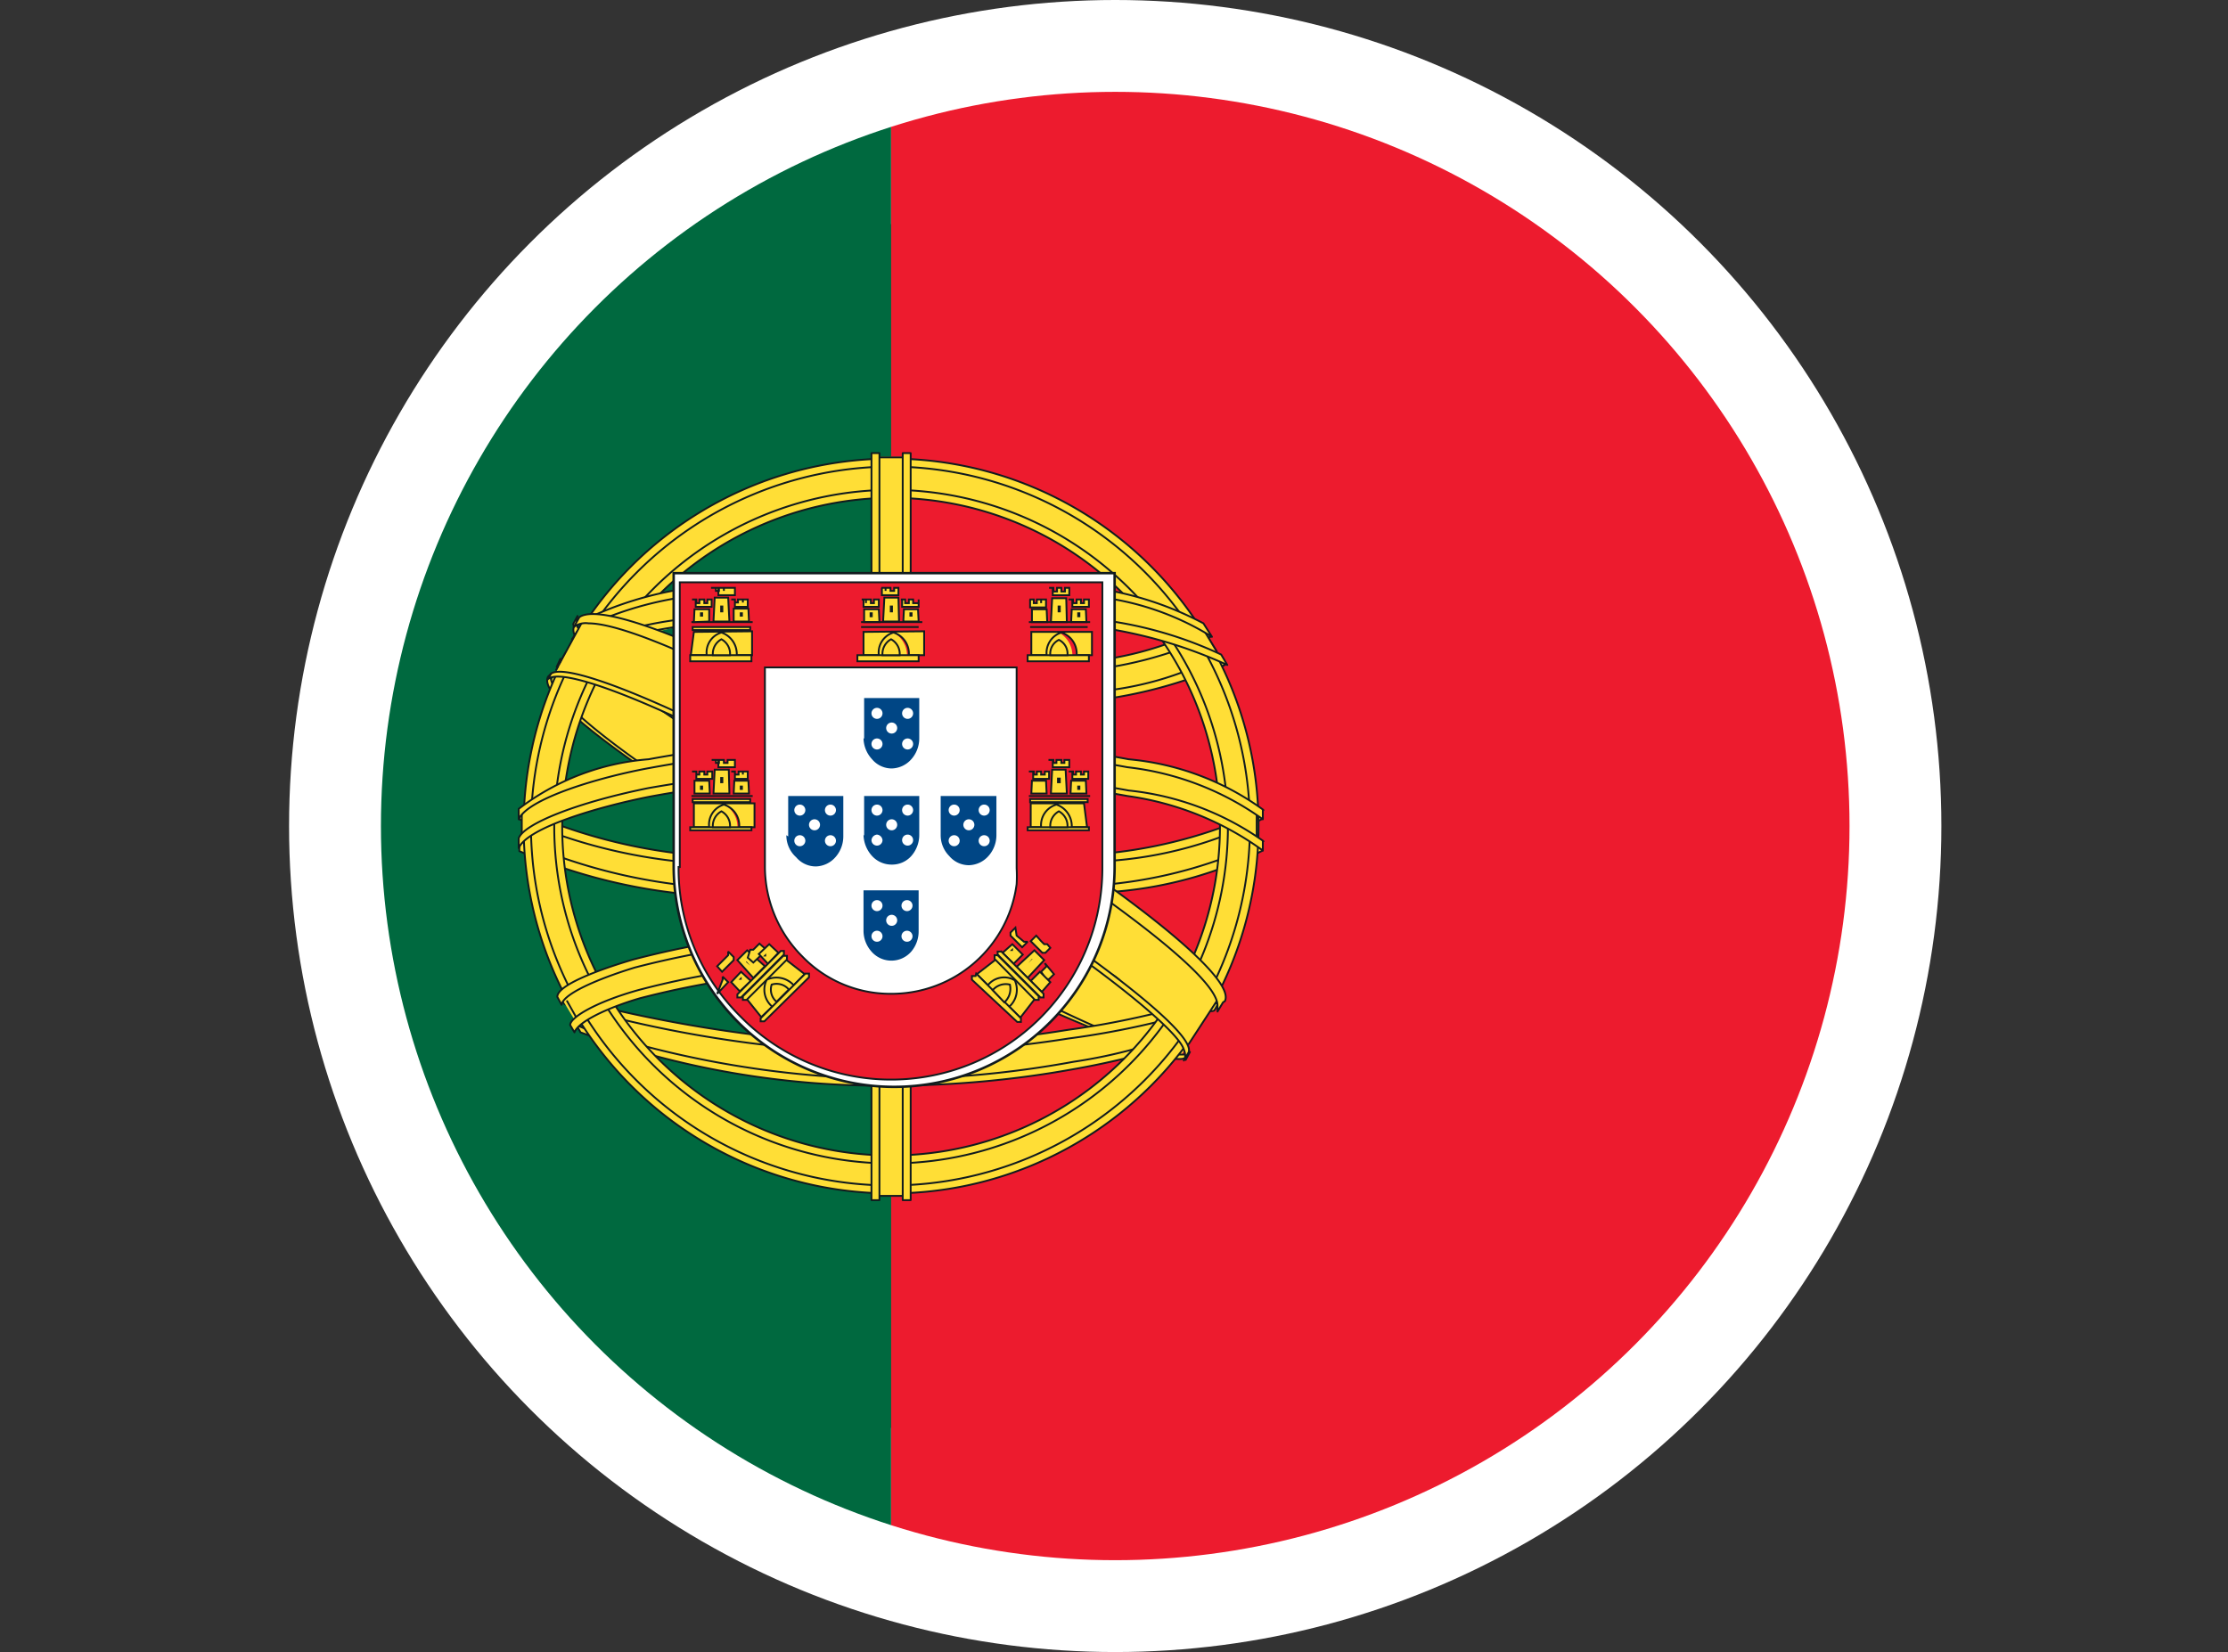 <svg xmlns="http://www.w3.org/2000/svg" xmlns:xlink="http://www.w3.org/1999/xlink" viewBox="0 0 36.38 26.98"><rect x="0" y="0" width="36.38" height="26.98" fill="#333333" stroke="none"/><defs><style>.cls-1,.cls-12,.cls-14,.cls-15,.cls-17,.cls-18,.cls-2{fill:none;}.cls-2{stroke:#fff;stroke-miterlimit:10;stroke-width:3px;}.cls-3{clip-path:url(#clip-path);}.cls-20,.cls-4{fill:#ed1b2e;}.cls-11,.cls-13,.cls-16,.cls-22,.cls-23,.cls-24,.cls-25,.cls-26,.cls-27,.cls-28,.cls-29,.cls-30,.cls-31,.cls-32,.cls-33,.cls-34,.cls-35,.cls-36,.cls-37,.cls-38,.cls-39,.cls-4,.cls-40,.cls-41,.cls-42,.cls-5,.cls-6,.cls-7{fill-rule:evenodd;}.cls-5{fill:#00693f;}.cls-10,.cls-11,.cls-13,.cls-23,.cls-24,.cls-25,.cls-26,.cls-27,.cls-28,.cls-29,.cls-30,.cls-31,.cls-32,.cls-33,.cls-34,.cls-35,.cls-36,.cls-37,.cls-38,.cls-39,.cls-40,.cls-41,.cls-42,.cls-6,.cls-7,.cls-8,.cls-9{fill:#ffde36;}.cls-10,.cls-11,.cls-12,.cls-13,.cls-14,.cls-15,.cls-18,.cls-19,.cls-20,.cls-23,.cls-24,.cls-25,.cls-26,.cls-27,.cls-28,.cls-29,.cls-30,.cls-31,.cls-32,.cls-33,.cls-34,.cls-35,.cls-36,.cls-37,.cls-38,.cls-39,.cls-40,.cls-41,.cls-42,.cls-7,.cls-8,.cls-9{stroke:#111b1e;}.cls-10,.cls-11,.cls-12,.cls-13,.cls-14,.cls-15,.cls-17,.cls-18,.cls-7,.cls-8,.cls-9{stroke-linecap:round;stroke-linejoin:round;}.cls-7{stroke-width:0.03px;}.cls-8{stroke-width:0.03px;}.cls-11,.cls-12,.cls-9{stroke-width:0.03px;}.cls-10{stroke-width:0.03px;}.cls-13{stroke-width:0.03px;}.cls-14{stroke-width:0.03px;}.cls-15{stroke-width:0.03px;}.cls-16{fill:#111b1e;}.cls-17{stroke:#ed1b2e;stroke-width:0.06px;}.cls-18{stroke-width:0.03px;}.cls-19,.cls-22{fill:#fff;}.cls-19,.cls-20,.cls-23,.cls-24,.cls-25,.cls-26,.cls-27,.cls-28,.cls-29,.cls-30,.cls-31,.cls-32,.cls-33,.cls-34,.cls-35,.cls-36,.cls-37,.cls-38,.cls-39,.cls-40,.cls-41,.cls-42{stroke-miterlimit:2.61;}.cls-19{stroke-width:0.04px;}.cls-20{stroke-width:0.03px;}.cls-21{fill:#004685;}.cls-23{stroke-width:0.03px;}.cls-24{stroke-width:0.03px;}.cls-25{stroke-width:0.03px;}.cls-26{stroke-width:0.03px;}.cls-27{stroke-width:0.03px;}.cls-28{stroke-width:0.03px;}.cls-29{stroke-width:0.03px;}.cls-30{stroke-width:0.03px;}.cls-31{stroke-width:0.03px;}.cls-32{stroke-width:0.03px;}.cls-33{stroke-width:0.03px;}.cls-34{stroke-width:0.03px;}.cls-35{stroke-width:0.03px;}.cls-36{stroke-width:0.03px;}.cls-37{stroke-width:0.03px;}.cls-38{stroke-width:0.03px;}.cls-39{stroke-width:0.03px;}.cls-40{stroke-width:0.03px;}.cls-41{stroke-width:0.03px;}.cls-42{stroke-width:0.03px;}</style><clipPath id="clip-path"><circle class="cls-1" cx="18.21" cy="13.49" r="11.99"/></clipPath></defs><title>portugal</title><g id="Layer_2" data-name="Layer 2"><g id="OBJECTS"><circle class="cls-2" cx="18.21" cy="13.49" r="11.99"/><g class="cls-3"><polygon class="cls-4" points="14.55 1.36 36.38 1.36 36.38 25.61 14.55 25.61 14.55 1.36 14.55 1.36"/><polygon class="cls-5" points="0 1.36 14.55 1.36 14.55 25.61 0 25.61 0 1.36 0 1.36"/><path class="cls-6" d="M19.29,17.25C17.46,17.19,9.06,12,9,11.12l.46-.78c.83,1.21,9.42,6.31,10.26,6.13l-.44.78Z"/><path class="cls-7" d="M9.37,10.24c-.16.44,2.19,1.9,5,3.62s5.28,2.79,5.46,2.64a1.18,1.18,0,0,0,.08-.16c0,.06-.12.07-.24,0a28,28,0,0,1-5.24-2.63c-2.48-1.5-4.63-2.89-5-3.47a.48.48,0,0,1,0-.18h0l-.07.13v0Zm10,7c0,.06-.09.06-.2.05a22,22,0,0,1-5.22-2.56c-2.87-1.71-5.23-3.27-5-3.68L9,11H9c-.23.69,4.66,3.49,5,3.67,2.84,1.75,5.22,2.78,5.43,2.51l-.07.13Z"/><path class="cls-6" d="M14.56,11.62a17.15,17.15,0,0,0,5.4-.77l-.28-.45a15.5,15.5,0,0,1-5.13.74c-2.47,0-4.22-.25-5.09-.83l-.27.48a13.25,13.25,0,0,0,5.37.83Z"/><path class="cls-8" d="M20,10.86a7.58,7.58,0,0,1-2.14.58,21.92,21.92,0,0,1-3.34.24,22.27,22.27,0,0,1-3.19-.2,9.17,9.17,0,0,1-2.24-.59l.06-.13a9.9,9.9,0,0,0,2.2.59,23.63,23.63,0,0,0,3.17.2,21.4,21.4,0,0,0,3.31-.25,5.32,5.32,0,0,0,2.08-.59l.09.15Zm-.24-.46a6.42,6.42,0,0,1-2.05.55,22.8,22.8,0,0,1-3.17.23,22,22,0,0,1-3.06-.2,8.66,8.66,0,0,1-2.14-.54l.08-.12a7.4,7.4,0,0,0,2.07.53,22,22,0,0,0,3.05.19,22.19,22.19,0,0,0,3.14-.23,5.49,5.49,0,0,0,2-.56l.09.15Z"/><path class="cls-6" d="M8.54,13.83c1.13.61,3.63.91,6,.93,2.16,0,5-.33,6-.89l0-.6c-.32.51-3.34,1-6,1s-5.16-.43-6-1v.54Z"/><path class="cls-9" d="M20.62,13.74v.15a6.63,6.63,0,0,1-2.39.67,24,24,0,0,1-3.71.26A24.58,24.58,0,0,1,11,14.58a9.1,9.1,0,0,1-2.52-.68v-.17a9.09,9.09,0,0,0,2.54.71,22.91,22.91,0,0,0,3.51.24,25.18,25.18,0,0,0,3.69-.25,7.51,7.51,0,0,0,2.41-.69Zm0-.51v.14a6.55,6.55,0,0,1-2.39.68,25.38,25.38,0,0,1-3.71.25A23.2,23.2,0,0,1,11,14.06a8.72,8.72,0,0,1-2.52-.68v-.17a8.79,8.79,0,0,0,2.54.72,24.27,24.27,0,0,0,3.51.24,25.08,25.08,0,0,0,3.69-.25,7.78,7.78,0,0,0,2.41-.69Z"/><path class="cls-6" d="M14.54,17.14a20.18,20.18,0,0,1-5.29-.82l.35.54a14,14,0,0,0,5,.81,12.78,12.78,0,0,0,4.91-.8l.35-.56a18.53,18.53,0,0,1-5.28.83Z"/><path class="cls-10" d="M19.6,16.74l-.16.24a13.58,13.58,0,0,1-1.85.47,16.79,16.79,0,0,1-3.05.28,14.31,14.31,0,0,1-5.06-.87l-.07-.12v0l.12.05a16.34,16.34,0,0,0,5,.83,16.8,16.8,0,0,0,3-.28,8.61,8.61,0,0,0,2-.55l0,0Zm.31-.5h0l-.12.2a13.68,13.68,0,0,1-2.34.52,19.89,19.89,0,0,1-2.88.24,20,20,0,0,1-5.35-.8l-.07-.13a22.93,22.93,0,0,0,5.42.8,19.48,19.48,0,0,0,2.86-.25,14.19,14.19,0,0,0,2.33-.52h0l.16-.06Z"/><path class="cls-6" d="M14.54,8.1a5.39,5.39,0,1,1-5.39,5.39A5.38,5.38,0,0,1,14.54,8.1Zm0-.54a5.93,5.93,0,1,1-5.92,5.93,5.94,5.94,0,0,1,5.92-5.93Z"/><path class="cls-11" d="M14.55,7.49a6,6,0,1,1-6,6,6,6,0,0,1,6-6Zm0,.13a5.87,5.87,0,1,1-5.88,5.87,5.9,5.9,0,0,1,5.88-5.87Z"/><path class="cls-11" d="M14.55,8a5.5,5.5,0,1,1-5.5,5.5A5.52,5.52,0,0,1,14.55,8Zm0,.13a5.37,5.37,0,1,1-5.37,5.37,5.4,5.4,0,0,1,5.37-5.37Z"/><polygon class="cls-6" points="14.3 7.46 14.82 7.46 14.82 19.54 14.3 19.54 14.3 7.46 14.3 7.46"/><path class="cls-12" d="M14.37,7.47h.37m-.37,12.06h.37"/><path class="cls-13" d="M14.74,7.4h.13V19.6h-.13V7.4Zm-.51,0h.13V19.6h-.13V7.4Z"/><path class="cls-6" d="M8.52,13.24c.75-.69,3.53-1.14,6-1.13s5.38.52,6,1.11v.52c-.53-.5-2.8-1.1-6-1.1s-5.56.6-6,1.11v-.51Z"/><path class="cls-14" d="M8.52,13.26v.45m12-.43v.45"/><path class="cls-9" d="M14.55,12.56a21.15,21.15,0,0,1,3.88.35,4.62,4.62,0,0,1,2.19.82v.16A4.91,4.91,0,0,0,18.41,13a21.07,21.07,0,0,0-3.86-.34,21.1,21.1,0,0,0-3.94.35c-.86.17-2,.51-2.14.84v-.16c.08-.23.93-.58,2.12-.82a23.1,23.1,0,0,1,4-.35Zm0-.51a20.31,20.31,0,0,1,3.88.35,4.41,4.41,0,0,1,2.19.82v.16a4.69,4.69,0,0,0-2.21-.85,21,21,0,0,0-3.86-.35,21.69,21.69,0,0,0-3.93.36c-.83.15-2,.5-2.15.84v-.17a4,4,0,0,1,2.12-.81,21.24,21.24,0,0,1,4-.35Z"/><path class="cls-6" d="M14.52,9.42a13,13,0,0,1,5.07.77l.33.57a12.94,12.94,0,0,0-5.4-.79,13.53,13.53,0,0,0-5.34.81l.38-.65a13.83,13.83,0,0,1,5-.71Z"/><line class="cls-15" x1="19.65" y1="10.28" x2="19.87" y2="10.64"/><path class="cls-8" d="M14.55,9.89a20.29,20.29,0,0,1,3.48.24,6.51,6.51,0,0,1,1.91.56l.1.17a7.62,7.62,0,0,0-2-.6A20.05,20.05,0,0,0,14.55,10a21.4,21.4,0,0,0-3.52.24,6.16,6.16,0,0,0-1.89.59l.1-.18A6.21,6.21,0,0,1,11,10.13a21,21,0,0,1,3.54-.24Zm0-.52a19.92,19.92,0,0,1,3.36.24,5.37,5.37,0,0,1,1.74.57l.14.22a4.53,4.53,0,0,0-1.94-.66,21.43,21.43,0,0,0-3.3-.23,20.59,20.59,0,0,0-3.38.24,5.68,5.68,0,0,0-1.68.52l.12-.18a5.78,5.78,0,0,1,1.54-.47,20.66,20.66,0,0,1,3.4-.25Z"/><path class="cls-6" d="M17.53,16a15.27,15.27,0,0,0-3-.23c-3.73.05-4.93.77-5.08,1l-.27-.45c.94-.69,3-1.07,5.37-1a18.46,18.46,0,0,1,3.22.28l-.26.45Z"/><line class="cls-12" x1="9.26" y1="16.35" x2="9.44" y2="16.67"/><path class="cls-10" d="M14.53,15.7a17.79,17.79,0,0,1,3,.24l-.07.12a16.13,16.13,0,0,0-3-.22,14.56,14.56,0,0,0-4,.46c-.39.11-1,.35-1.08.56l-.07-.12c0-.12.4-.37,1.11-.57a14.35,14.35,0,0,1,4-.47Zm0-.52a18.89,18.89,0,0,1,3.26.28l-.07.13a17.4,17.4,0,0,0-3.18-.28,15.41,15.41,0,0,0-4.17.49c-.43.13-1.17.4-1.2.61l-.07-.13c0-.19.66-.44,1.24-.61a15.16,15.16,0,0,1,4.19-.49Z"/><path class="cls-16" d="M13.46,15.54a.05.05,0,0,1,0,0s0,0,0,0h0l0,0a0,0,0,0,1,0,0,0,0,0,0,0,0,0l0,0h-.06l0,0v0Zm0,0s0,0,0,0h.06s0,0,0,0v0h0s0,0,0,0Zm.14,0h0v0h0v0h0v0Zm.13,0h0l0,0H13.7v0s0,0,0,0h0a0,0,0,0,1,0,0h-.06s0,0,0,0h0Zm0,0h0s0,0,0,0h0v0Zm.07.05h0v0h0a0,0,0,0,1,0,0s0,0,0,0v0h.06v.11h-.05v0Zm0-.05a0,0,0,0,0,0,0h0s0,0,0,0a0,0,0,0,0,0,0h0v0Zm.07,0v-.09h0v0h0l0,0h0v.07h0v-.05h0v.06h0v-.05h0v.05Zm.18,0h0s0,0,0,0H14a0,0,0,0,1,0,0l0,0h.05s0,0,0,0H14v0h0s0,0,0,0Zm0,0h0v0h0v0Zm.07.05v-.08h0s0,0,0,0h0v.07h0v-.05s0,0,0,0h0s0,0,0,0v.05Zm.11,0h0v-.07h0v0h0v0h0v0h0Zm0,0a0,0,0,0,1,0,0h0a0,0,0,0,1,0,.06h-.06s0,0,0,0Zm0,0v0h0a0,0,0,0,1,0,0s0,0,0,0h0s0,0,0,0Zm.17,0h0a0,0,0,0,0,0,0h0s0,0,0,0,0,0,0,0l0,0h.05a0,0,0,0,1,0,0h-.06s0,0,0,0h0Zm0,0h0Zm.06.05,0-.11h0l0,.11Zm.05-.1h0Zm0,.1v-.08h0v.08Zm0,0,0-.08h.09v.08h0V15.5h0v.07h0v-.07h0v.06Zm.14-.1h0Zm0,.1v-.08h0v.08Zm0,0,0-.08h.05v.05h0V15.5h0v.07Zm.14,0h0s0,0,0,0h.06v0h0v0h0Zm0,0h0v0Zm.08,0h0s0,0,0,0h0s0,0,0,0v-.06h0v0h0l0,.11Zm0,0s0,0,0,0h0v0h0s0,0,0,0Zm.07,0s0,0,0,0H15a0,0,0,0,1,0,0v0l0,0h0a0,0,0,0,1,0,0Zm0,0v0h0l0,0s0,0,0,0h0v0Zm.11,0v-.08h0v0Zm.11,0h0v0h-.05s0,0,0,0l0,0h.05s0,0,0,0h-.05s0,0,0,0h0Zm0,0h0v0h0s0,0,0,0Zm.06,0h0a0,0,0,0,0,0,0h0v0h-.05s0,0,0,0Zm.07.06,0-.11h.06v0s0,0,0,0v0l0,0h0v0Zm0-.07v0a0,0,0,0,0,0,0h0v0h0s0,0,0,0Zm.12,0h0a0,0,0,0,1,0,0h0l0,0s0,0,0,0a0,0,0,0,1,0,0h.05a0,0,0,0,1,0,0h-.06v0h0Zm0,0h0a0,0,0,0,0,0,0h0Zm.08,0v0h0v0Zm0,.1v-.09h0v.08Zm.06,0h0V15.5h0v0h0v0h0v0h0Zm.06,0h0v0h0v0h0Zm0,0h0Zm.07,0v0h0l0,0v0a0,0,0,0,1,0,0H15.6s0,0,0,0Zm0,0v0h0l0,0a0,0,0,0,0,0,0h0s0,0,0,0Zm.1.07,0-.11h.06s0,0,0,0v0h-.06v0Zm0-.07v0h0s0,0,0,0v0h0s0,0,0,0Zm.06.05,0-.09h0v.05Zm0,0s0,0,0,0h.05a0,0,0,0,1,0,0v0h-.06a0,0,0,0,1,0,0Zm0,0v0h0s0,0,0,0,0,0,0,0h0s0,0,0,0ZM16,15.5v0h0v0Zm0,.13v0h0l0-.09h0v.1h0Zm.12-.06h0l0,0h0v0s0,0,0,0h0s0,0,0,0H16s0,0,0,0h0l0,0Zm0,0h0s0,0,0,0Z"/><path class="cls-16" d="M16.11,15.58h0l0,0h0l0,0s0,0,0,0,0,0,0,0h.06v0h0v.05h0Zm.05,0h0v-.05h0v0h0v0h0v.05h0Zm0,0,0,0h0s0,0,0,0,0,0,0,0,0,0,0,0h0l0,0v0Zm0,0v0h0v0h0l0,0Zm.16.06h0s0,0,0,0h0v0s0,0,0,0h0s0,0,0,0h0v0h0l0,.11Zm0-.05v0h0v0h0v0Zm.12,0h0v0h0l0,0s0,0,0,0l0,0h0s0,0,0,0v0h-.06v0h0s0,0,0,0Zm0,0h.05v0h-.05Zm.19,0h0l0,0h-.05s0,0,0,0,0,0,0,0v0l0,0h.06v0h-.06l0,0v0s0,0,0,0h0v0Zm0,0,0,0h.05v0s0,0,0,0h-.06v0Zm0,0v0h0s0,0,0,0v0h0l0,0Zm.07,0,0-.11h0l0,.12Zm.08,0h0s0,0,0,0h0v-.05h0v.06h0v-.05h0l0,.08Zm0,0,0-.08h.05s0,0,0,0h0v0l0,0h0v0h0v.07h0l0,0h0v.06Zm.13,0h0l0-.11h0l0,0H17v0h0s0,0,0,0h-.05Zm0,0v0h0s0,0,0,0v0h0a0,0,0,0,0,0,0Zm.11,0h0a0,0,0,0,1,0,0s0,0,0,0h.07v0h0Zm0,0h0Zm0,.05,0-.08h.05s0,0,0,0h0v.05h0l0-.05v0h0v.06Zm.08,0,0,0h0l0,0a0,0,0,0,1,0,0s0,0,0,0v0h0s0,0,0,0v0Zm0,0a0,0,0,0,0,0,0h0a0,0,0,0,0,0,0v0h0v0Z"/><line class="cls-17" x1="17.83" y1="15.47" x2="17.5" y2="16.05"/><path class="cls-6" d="M9.51,10.12c1.85,0,10.36,5.21,10.39,6.17l-.53.81C19.13,16,10.49,10.89,9.07,11l.44-.87Z"/><path class="cls-18" d="M19.86,16.36l-.45.69M9.5,10.17l-.42.77"/><path class="cls-7" d="M9,11c.34-.23,2.86.89,5.49,2.47s5.14,3.4,4.91,3.73l-.07.12,0,0s.05-.06,0-.18c-.11-.37-1.89-1.79-4.85-3.57S9.18,10.81,8.94,11.1L9,11ZM20,16.35c.22-.43-2.11-2.18-5-3.9S9.85,9.79,9.46,10.08l-.09.16,0,0a.32.32,0,0,1,.24-.06c.67,0,2.58.89,5.27,2.43,1.18.69,5,3.12,5,3.81,0,.06,0,.07,0,.1l.09-.15Z"/><path class="cls-19" d="M11,14.15a3.6,3.6,0,0,0,7.2,0h0V9.36H11v4.8Z"/><path class="cls-20" d="M11.08,14.16h0a3.4,3.4,0,0,0,1,2.43A3.45,3.45,0,0,0,18,14.17h0V9.51h-6.9v4.65ZM16.6,10.9v3.28h0a2.26,2.26,0,0,1,0,.26,2.06,2.06,0,0,1-2.05,1.79,2,2,0,0,1-1.45-.61,2.08,2.08,0,0,1-.61-1.45V10.9Z"/><path class="cls-21" d="M14.1,13.63h0a.53.53,0,0,0,.14.35.43.43,0,0,0,.32.14.42.42,0,0,0,.32-.14.52.52,0,0,0,.13-.35h0V13h-.9v.65Z"/><path class="cls-22" d="M14.82,13.14a.09.09,0,1,0,.09.09.09.09,0,0,0-.09-.09Z"/><path class="cls-22" d="M14.56,13.38a.09.09,0,1,0,.09.09.09.09,0,0,0-.09-.09Z"/><path class="cls-22" d="M14.82,13.63a.09.09,0,1,0,.09.09.09.09,0,0,0-.09-.09Z"/><path class="cls-22" d="M14.32,13.63a.1.1,0,0,0-.09.09.09.09,0,0,0,.18,0,.1.1,0,0,0-.09-.09Z"/><path class="cls-22" d="M14.32,13.14a.09.09,0,1,0,.09.09.09.09,0,0,0-.09-.09Z"/><path class="cls-21" d="M14.1,15.2h0a.51.51,0,0,0,.13.34.43.43,0,0,0,.65,0A.51.51,0,0,0,15,15.2h0v-.66H14.1v.66Z"/><path class="cls-22" d="M14.81,14.7a.09.09,0,1,0,.09.09.09.09,0,0,0-.09-.09Z"/><path class="cls-22" d="M14.56,14.94a.09.09,0,1,0,.09.09.09.09,0,0,0-.09-.09Z"/><path class="cls-22" d="M14.81,15.2a.09.09,0,1,0,.09.09.09.09,0,0,0-.09-.09Z"/><path class="cls-22" d="M14.32,15.2a.09.09,0,1,0,.09.09.09.09,0,0,0-.09-.09Z"/><path class="cls-22" d="M14.32,14.7a.09.09,0,1,0,.09.09.09.09,0,0,0-.09-.09Z"/><path class="cls-21" d="M12.84,13.64h0A.48.48,0,0,0,13,14a.42.42,0,0,0,.32.15.44.44,0,0,0,.32-.15.51.51,0,0,0,.13-.34h0V13h-.9v.66Z"/><path class="cls-22" d="M13.56,13.14a.09.09,0,1,0,.09.09.09.09,0,0,0-.09-.09Z"/><path class="cls-22" d="M13.3,13.38a.09.09,0,1,0,.09.09.09.09,0,0,0-.09-.09Z"/><path class="cls-22" d="M13.56,13.64a.09.09,0,1,0,.09.09.09.09,0,0,0-.09-.09Z"/><path class="cls-22" d="M13.06,13.64a.09.09,0,1,0,.09.09.09.09,0,0,0-.09-.09Z"/><path class="cls-22" d="M13.06,13.14a.09.09,0,1,0,.09.09.09.09,0,0,0-.09-.09Z"/><path class="cls-21" d="M15.36,13.64h0a.48.48,0,0,0,.14.34.42.42,0,0,0,.32.15.44.44,0,0,0,.32-.15.51.51,0,0,0,.13-.34h0V13h-.91v.66Z"/><path class="cls-22" d="M16.07,13.14a.09.09,0,1,0,0,.18.09.09,0,1,0,0-.18Z"/><path class="cls-22" d="M15.82,13.38a.09.09,0,1,0,.09.09.09.09,0,0,0-.09-.09Z"/><path class="cls-22" d="M16.07,13.64a.09.09,0,1,0,.09.09.09.09,0,0,0-.09-.09Z"/><path class="cls-22" d="M15.58,13.64a.09.09,0,1,0,.09.09.09.09,0,0,0-.09-.09Z"/><path class="cls-22" d="M15.58,13.14a.09.09,0,1,0,.09.09.09.09,0,0,0-.09-.09Z"/><path class="cls-21" d="M14.1,12.06h0a.52.52,0,0,0,.14.34.42.42,0,0,0,.32.15.44.44,0,0,0,.32-.15.51.51,0,0,0,.13-.34h0V11.4h-.9v.66Z"/><path class="cls-22" d="M14.82,11.56a.09.09,0,1,0,.09.09.09.09,0,0,0-.09-.09Z"/><path class="cls-22" d="M14.56,11.8a.09.09,0,1,0,.09.09.09.09,0,0,0-.09-.09Z"/><path class="cls-22" d="M14.82,12.06a.09.09,0,1,0,.09.09.09.09,0,0,0-.09-.09Z"/><path class="cls-22" d="M14.32,12.06a.09.09,0,1,0,.09.09.09.09,0,0,0-.09-.09Z"/><path class="cls-22" d="M14.32,11.56a.09.09,0,1,0,.09.09.09.09,0,0,0-.09-.09Z"/><path class="cls-6" d="M11.53,10.73a.43.43,0,0,1,.25-.42.43.43,0,0,1,.25.42Z"/><path class="cls-23" d="M11.33,10.32l-.05.38h.26a.34.34,0,0,1,.24-.37.37.37,0,0,1,.25.37h.25l0-.39Z"/><path class="cls-24" d="M11.27,10.7h1s0,0,0,.05h0s0,.05,0,.05h-1a0,0,0,0,1,0-.05h0a0,0,0,0,1,0-.05Z"/><path class="cls-25" d="M11.64,10.7a.27.27,0,0,1,.14-.26.27.27,0,0,1,.14.26Z"/><path class="cls-26" d="M11.29,10.16h1a0,0,0,0,1,0,0h0a0,0,0,0,1,0,0h-1a0,0,0,0,1,0,0h0a0,0,0,0,1,0,0Z"/><path class="cls-26" d="M11.31,10.24h.94a0,0,0,0,1,0,0h0a0,0,0,0,1,0,.05h-.94a0,0,0,0,1,0-.05h0a0,0,0,0,1,0,0Z"/><path class="cls-27" d="M11.61,9.6h.08v.05h.05V9.6h.08v.05h0V9.6H12v.12a0,0,0,0,1,0,0h-.27s0,0,0,0V9.6Z"/><polygon class="cls-25" points="11.89 9.76 11.91 10.15 11.65 10.15 11.67 9.76 11.89 9.76 11.89 9.76"/><path class="cls-27" d="M11.94,9.79H12v.05h.05V9.79h.08v.05h0V9.79h.08v.12s0,0,0,0H12a0,0,0,0,1,0,0V9.79Z"/><polygon class="cls-27" points="12.22 9.94 12.23 10.15 11.98 10.15 11.98 9.94 12.22 9.94 12.22 9.94"/><path class="cls-27" d="M11.3,9.79h.07v.06h.05V9.79h.08v.06h.05V9.79h.07v.12a0,0,0,0,1,0,0h-.26a0,0,0,0,1,0,0V9.79Z"/><polygon class="cls-27" points="11.58 9.95 11.58 10.15 11.33 10.16 11.34 9.95 11.58 9.95 11.58 9.95"/><path class="cls-16" d="M11.76,9.89s.05,0,.05,0V10h-.05V9.89Z"/><path class="cls-16" d="M12.08,10s.05,0,.05,0v.07h-.05V10Z"/><path class="cls-16" d="M11.43,10s.05,0,.05,0v.07h-.05V10Z"/><path class="cls-27" d="M14.39,9.6h.07v.05h0V9.6h.08v.05h.06V9.6h.07v.12a0,0,0,0,1,0,0h-.27a0,0,0,0,1,0,0V9.6Z"/><polygon class="cls-25" points="14.67 9.76 14.68 10.15 14.42 10.15 14.44 9.76 14.67 9.76 14.67 9.76"/><path class="cls-27" d="M14.71,9.79h.07v.06h.06V9.79h.07v.06H15V9.79H15v.12a0,0,0,0,1,0,0h-.27a0,0,0,0,1,0,0V9.79Z"/><polygon class="cls-27" points="14.99 9.95 15 10.15 14.75 10.15 14.76 9.95 14.99 9.95 14.99 9.95"/><path class="cls-27" d="M14.07,9.79h.07v.06h0V9.79h.08v.06h.05V9.79h.08v.12a0,0,0,0,1,0,0H14.1s0,0,0,0V9.79Z"/><polygon class="cls-27" points="14.35 9.95 14.36 10.16 14.11 10.16 14.11 9.95 14.35 9.95 14.35 9.95"/><path class="cls-6" d="M14.3,10.73a.43.43,0,0,1,.25-.42.43.43,0,0,1,.26.42Z"/><path class="cls-23" d="M14.1,10.32l0,.38h.25a.34.34,0,0,1,.24-.37.36.36,0,0,1,.25.37h.25l0-.39Z"/><path class="cls-24" d="M14,10.7h1a0,0,0,0,1,0,.05h0a0,0,0,0,1,0,.05H14a0,0,0,0,1,0-.05h0a0,0,0,0,1,0-.05Z"/><path class="cls-25" d="M14.41,10.7a.27.27,0,0,1,.14-.26.27.27,0,0,1,.14.26Z"/><path class="cls-26" d="M14.06,10.16h1s0,0,0,0h0s0,0,0,0h-1a0,0,0,0,1,0,0h0a0,0,0,0,1,0,0Z"/><path class="cls-26" d="M14.08,10.24H15a0,0,0,0,1,0,0h0a0,0,0,0,1,0,0h-.94s0,0,0,0h0s0,0,0,0Z"/><path class="cls-16" d="M14.53,9.89s.05,0,.05,0V10h-.05V9.89Z"/><path class="cls-16" d="M14.85,10s.05,0,.05,0v.07h-.05V10Z"/><path class="cls-16" d="M14.2,10a0,0,0,0,1,.05,0v.08H14.2V10Z"/><path class="cls-27" d="M17.13,9.6h.07v.06h.06V9.6h.07v.06h.06V9.6h.07v.12s0,0,0,0h-.27s0,0,0,0V9.6Z"/><polygon class="cls-25" points="17.41 9.77 17.42 10.16 17.16 10.16 17.18 9.77 17.41 9.77 17.41 9.77"/><path class="cls-27" d="M17.45,9.79h.07v.06h.06V9.79h.07v.06h.05V9.79h.08v.12a0,0,0,0,1,0,0h-.27a0,0,0,0,1,0,0V9.79Z"/><polygon class="cls-27" points="17.73 9.95 17.74 10.16 17.49 10.16 17.5 9.95 17.73 9.95 17.73 9.95"/><path class="cls-27" d="M16.81,9.79h.07v.06h.05V9.79H17v.06h0V9.79h.08v.13a0,0,0,0,1,0,0h-.26a0,0,0,0,1,0,0V9.79Z"/><polygon class="cls-27" points="17.09 9.95 17.1 10.16 16.85 10.16 16.85 9.95 17.09 9.95 17.09 9.95"/><path class="cls-6" d="M17,10.73a.43.43,0,0,1,.25-.42.43.43,0,0,1,.26.42Z"/><path class="cls-23" d="M16.84,10.32l0,.38h.25a.35.35,0,0,1,.24-.37.36.36,0,0,1,.25.37h.25l0-.38Z"/><path class="cls-24" d="M16.78,10.7h1s0,0,0,.05h0a0,0,0,0,1,0,.05h-1a0,0,0,0,1,0-.05h0s0-.05,0-.05Z"/><path class="cls-25" d="M17.15,10.7a.25.25,0,0,1,.14-.25.25.25,0,0,1,.14.25Z"/><path class="cls-26" d="M16.8,10.16h1s0,0,0,0h0s0,0,0,0h-1a0,0,0,0,1,0,0h0a0,0,0,0,1,0,0Z"/><path class="cls-26" d="M16.82,10.24h.94a0,0,0,0,1,0,0h0a0,0,0,0,1,0,0h-.94s0,0,0,0h0s0,0,0,0Z"/><path class="cls-16" d="M17.27,9.89s.05,0,.05,0V10h-.05V9.89Z"/><path class="cls-16" d="M17.59,10a0,0,0,0,1,.05,0v.08h-.05V10Z"/><path class="cls-16" d="M16.94,10s.06,0,0,0v.08h0V10Z"/><path class="cls-28" d="M11.62,12.41h.07v.05h.05v-.05h.08v.05h.06v-.05H12v.12a0,0,0,0,1,0,0h-.27a0,0,0,0,1,0,0v-.12Z"/><polygon class="cls-29" points="11.9 12.57 11.91 12.96 11.65 12.96 11.67 12.57 11.9 12.57 11.9 12.57"/><path class="cls-30" d="M11.94,12.6H12v.05h.06V12.6h.07v.05h0V12.6h.08v.12a0,0,0,0,1,0,0H12a0,0,0,0,1,0,0V12.6Z"/><polygon class="cls-31" points="12.22 12.75 12.23 12.96 11.98 12.96 11.99 12.75 12.22 12.75 12.22 12.75"/><path class="cls-30" d="M11.3,12.6h.07v.05h.05V12.6h.08v.05h.05V12.6h.08v.12a0,0,0,0,1,0,0h-.26a0,0,0,0,1,0,0V12.6Z"/><polygon class="cls-31" points="11.58 12.75 11.59 12.96 11.34 12.96 11.34 12.75 11.58 12.75 11.58 12.75"/><path class="cls-6" d="M11.53,13.53a.42.42,0,0,1,.25-.41.41.41,0,0,1,.26.42Z"/><path class="cls-32" d="M11.33,13.12l0,.39h.25a.34.34,0,0,1,.24-.37.36.36,0,0,1,.25.37h.25l0-.39Z"/><path class="cls-32" d="M11.27,13.51h1a0,0,0,0,1,0,.05h0s0,0,0,0h-1s0,0,0,0h0a0,0,0,0,1,0-.05Z"/><path class="cls-33" d="M11.64,13.51a.27.27,0,0,1,.14-.26.27.27,0,0,1,.14.26Z"/><path class="cls-29" d="M11.29,13h1s0,0,0,0h0s0,0,0,0h-1a0,0,0,0,1,0,0h0a0,0,0,0,1,0,0Z"/><path class="cls-29" d="M11.31,13.05h.94a0,0,0,0,1,0,0h0a0,0,0,0,1,0,.05h-.94s0,0,0-.05h0s0,0,0,0Z"/><path class="cls-16" d="M11.76,12.69a0,0,0,0,1,.05,0v.1h-.05v-.1Z"/><path class="cls-16" d="M12.08,12.83s.05,0,.05,0v.07h-.05v-.07Z"/><path class="cls-16" d="M11.43,12.83s.05,0,.05,0v.07h-.05v-.07Z"/><path class="cls-34" d="M17,15.37l.05.05,0,0,0,0,0,0,.05,0,0,0,0,0,0,0,.05.06-.08.08a0,0,0,0,1-.05,0l-.19-.19a0,0,0,0,1,0,0l.09-.09Z"/><polygon class="cls-35" points="17.05 15.68 16.78 15.97 16.6 15.79 16.89 15.52 17.05 15.68 17.05 15.68"/><path class="cls-36" d="M17.06,15.73l.05.06,0,0,0,0,0,0,.05.06,0,0,0,0,0,0,.05.06-.08.08a0,0,0,0,1-.05,0L17,15.87s0,0,0,0l.09-.09Z"/><polygon class="cls-37" points="17.15 16.04 17.01 16.2 16.83 16.02 16.98 15.87 17.15 16.04 17.15 16.04"/><path class="cls-36" d="M16.6,15.28l.06.05,0,0,0,0,0,0,.06.05,0,0,0,0,0,0,.06,0-.09.09h0l-.19-.19a0,0,0,0,1,0-.05l.08-.08Z"/><polygon class="cls-37" points="16.7 15.59 16.55 15.74 16.37 15.56 16.53 15.42 16.7 15.59 16.7 15.59"/><path class="cls-6" d="M16.11,16.11a.43.43,0,0,1,.47-.12.41.41,0,0,1-.12.47l-.35-.35Z"/><path class="cls-38" d="M16.26,15.67l-.31.24.18.18a.34.34,0,0,1,.44-.08.37.37,0,0,1-.09.43l.18.18.24-.31-.64-.64Z"/><path class="cls-39" d="M15.94,15.9l.73.73a0,0,0,0,1,0,.06h0a0,0,0,0,1-.06,0L15.87,16a0,0,0,0,1,0-.06h0a0,0,0,0,1,.06,0Z"/><path class="cls-40" d="M16.21,16.17a.28.28,0,0,1,.28-.09.3.3,0,0,1-.09.29l-.19-.2Z"/><path class="cls-26" d="M16.34,15.53l.7.7a0,0,0,0,1,0,.06h0a0,0,0,0,1-.05,0l-.7-.7a0,0,0,0,1,0-.05h0a0,0,0,0,1,.05,0Z"/><path class="cls-26" d="M16.3,15.61l.66.66s0,0,0,.06h0a0,0,0,0,1-.06,0l-.66-.67a0,0,0,0,1,0-.06h0s0,0,.06,0Z"/><path class="cls-16" d="M16.86,15.66s.07,0,0,0l-.07.07,0,0,.06-.07Z"/><path class="cls-16" d="M17,16s.07,0,0,0l-.05.05,0,0,0,0Z"/><path class="cls-16" d="M16.54,15.53s.06,0,0,0l-.05,0,0,0,.05-.05Z"/><path class="cls-27" d="M17.12,12.41h.08v.05h.05v-.05h.08v.05h.05v-.05h.08v.12a0,0,0,0,1,0,0h-.27s0,0,0,0v-.12Z"/><polygon class="cls-25" points="17.4 12.57 17.42 12.96 17.16 12.96 17.18 12.57 17.4 12.57 17.4 12.57"/><path class="cls-27" d="M17.45,12.6h.07v.05h.05V12.6h.08v.05h.05V12.6h.07v.12a0,0,0,0,1,0,0h-.26a0,0,0,0,1,0,0V12.6Z"/><polygon class="cls-27" points="17.73 12.75 17.74 12.96 17.48 12.96 17.49 12.75 17.73 12.75 17.73 12.75"/><path class="cls-27" d="M16.8,12.6h.08v.05h.05V12.6H17v.05h.06V12.6h.07v.12a0,0,0,0,1,0,0h-.26s0,0,0,0V12.6Z"/><polygon class="cls-27" points="17.08 12.75 17.09 12.96 16.84 12.96 16.85 12.75 17.08 12.75 17.08 12.75"/><path class="cls-6" d="M17,13.53a.41.41,0,0,1,.25-.41.41.41,0,0,1,.25.42Z"/><path class="cls-23" d="M16.83,13.12l0,.39H17a.35.35,0,0,1,.25-.37.37.37,0,0,1,.25.37h.25l-.05-.39Z"/><path class="cls-24" d="M16.78,13.51h1s0,0,0,.05h0s0,0,0,0h-1s0,0,0,0h0s0-.05,0-.05Z"/><path class="cls-25" d="M17.15,13.51a.27.27,0,0,1,.14-.26.27.27,0,0,1,.14.26Z"/><path class="cls-26" d="M16.8,13h1a0,0,0,0,1,0,0h0a0,0,0,0,1,0,0h-1a0,0,0,0,1,0,0h0a0,0,0,0,1,0,0Z"/><path class="cls-26" d="M16.82,13.05h.94a0,0,0,0,1,0,0h0a0,0,0,0,1,0,.05h-.94a0,0,0,0,1,0-.05h0a0,0,0,0,1,0,0Z"/><path class="cls-16" d="M17.26,12.7a0,0,0,0,1,.06,0v.09h-.06V12.7Z"/><path class="cls-16" d="M17.59,12.83s.05,0,.05,0v.07h-.05v-.07Z"/><path class="cls-16" d="M16.94,12.83s0,0,0,0v.07h0v-.07Z"/><path class="cls-37" d="M11.89,15.6l0,0,0,0,0,0,0,0,0,0,0,0,0,0,0,0,0-.06.09.09a0,0,0,0,1,0,.05l-.19.19h0l-.08-.09Z"/><polygon class="cls-25" points="12.2 15.52 12.49 15.78 12.3 15.97 12.04 15.68 12.2 15.52 12.2 15.52"/><path class="cls-37" d="M12.25,15.51l.05,0,0,0,0,0,0,0,.05-.05,0,0,0,0,0,0,.05-.05.09.08a0,0,0,0,1,0,.05l-.19.18s0,0,0,0l-.09-.08Z"/><polygon class="cls-37" points="12.56 15.42 12.71 15.56 12.54 15.74 12.39 15.58 12.56 15.42 12.56 15.42"/><path class="cls-37" d="M11.8,16l0-.05,0,0,0,0,0,0,0,0,0,0,0,0,0,0,0,0,.09.09a0,0,0,0,1,0,0l-.18.19h0L11.8,16Z"/><polygon class="cls-37" points="12.1 15.87 12.26 16.02 12.08 16.19 11.94 16.04 12.1 15.87 12.1 15.87"/><path class="cls-6" d="M12.62,16.46a.41.41,0,0,1-.11-.47.41.41,0,0,1,.47.11l-.36.36Z"/><path class="cls-38" d="M12.19,16.31l.24.3.18-.17a.36.36,0,0,1-.09-.44.38.38,0,0,1,.44.09l.18-.18-.31-.24-.64.64Z"/><path class="cls-41" d="M12.42,16.63l.73-.73a0,0,0,0,1,.06,0h0s0,0,0,.06l-.73.72a0,0,0,0,1-.06,0h0a0,0,0,0,1,0-.06Z"/><path class="cls-42" d="M12.68,16.36a.26.26,0,0,1-.08-.28.26.26,0,0,1,.28.08l-.2.2Z"/><path class="cls-26" d="M12.05,16.23l.7-.7s0,0,.05,0h0a0,0,0,0,1,0,.06l-.7.7a0,0,0,0,1-.06,0h0a0,0,0,0,1,0-.05Z"/><path class="cls-26" d="M12.13,16.27l.66-.66a0,0,0,0,1,.06,0h0s0,0,0,.06l-.66.66s0,0-.06,0h0a0,0,0,0,1,0-.06Z"/><path class="cls-16" d="M12.19,15.7a0,0,0,1,1,0,0l.06.07,0,0-.07-.06Z"/><path class="cls-16" d="M12.51,15.57s0-.07,0,0l0,.05,0,0-.05,0Z"/><path class="cls-16" d="M12.06,16s0-.06,0,0l.05,0,0,0,0-.05Z"/></g></g></g></svg>